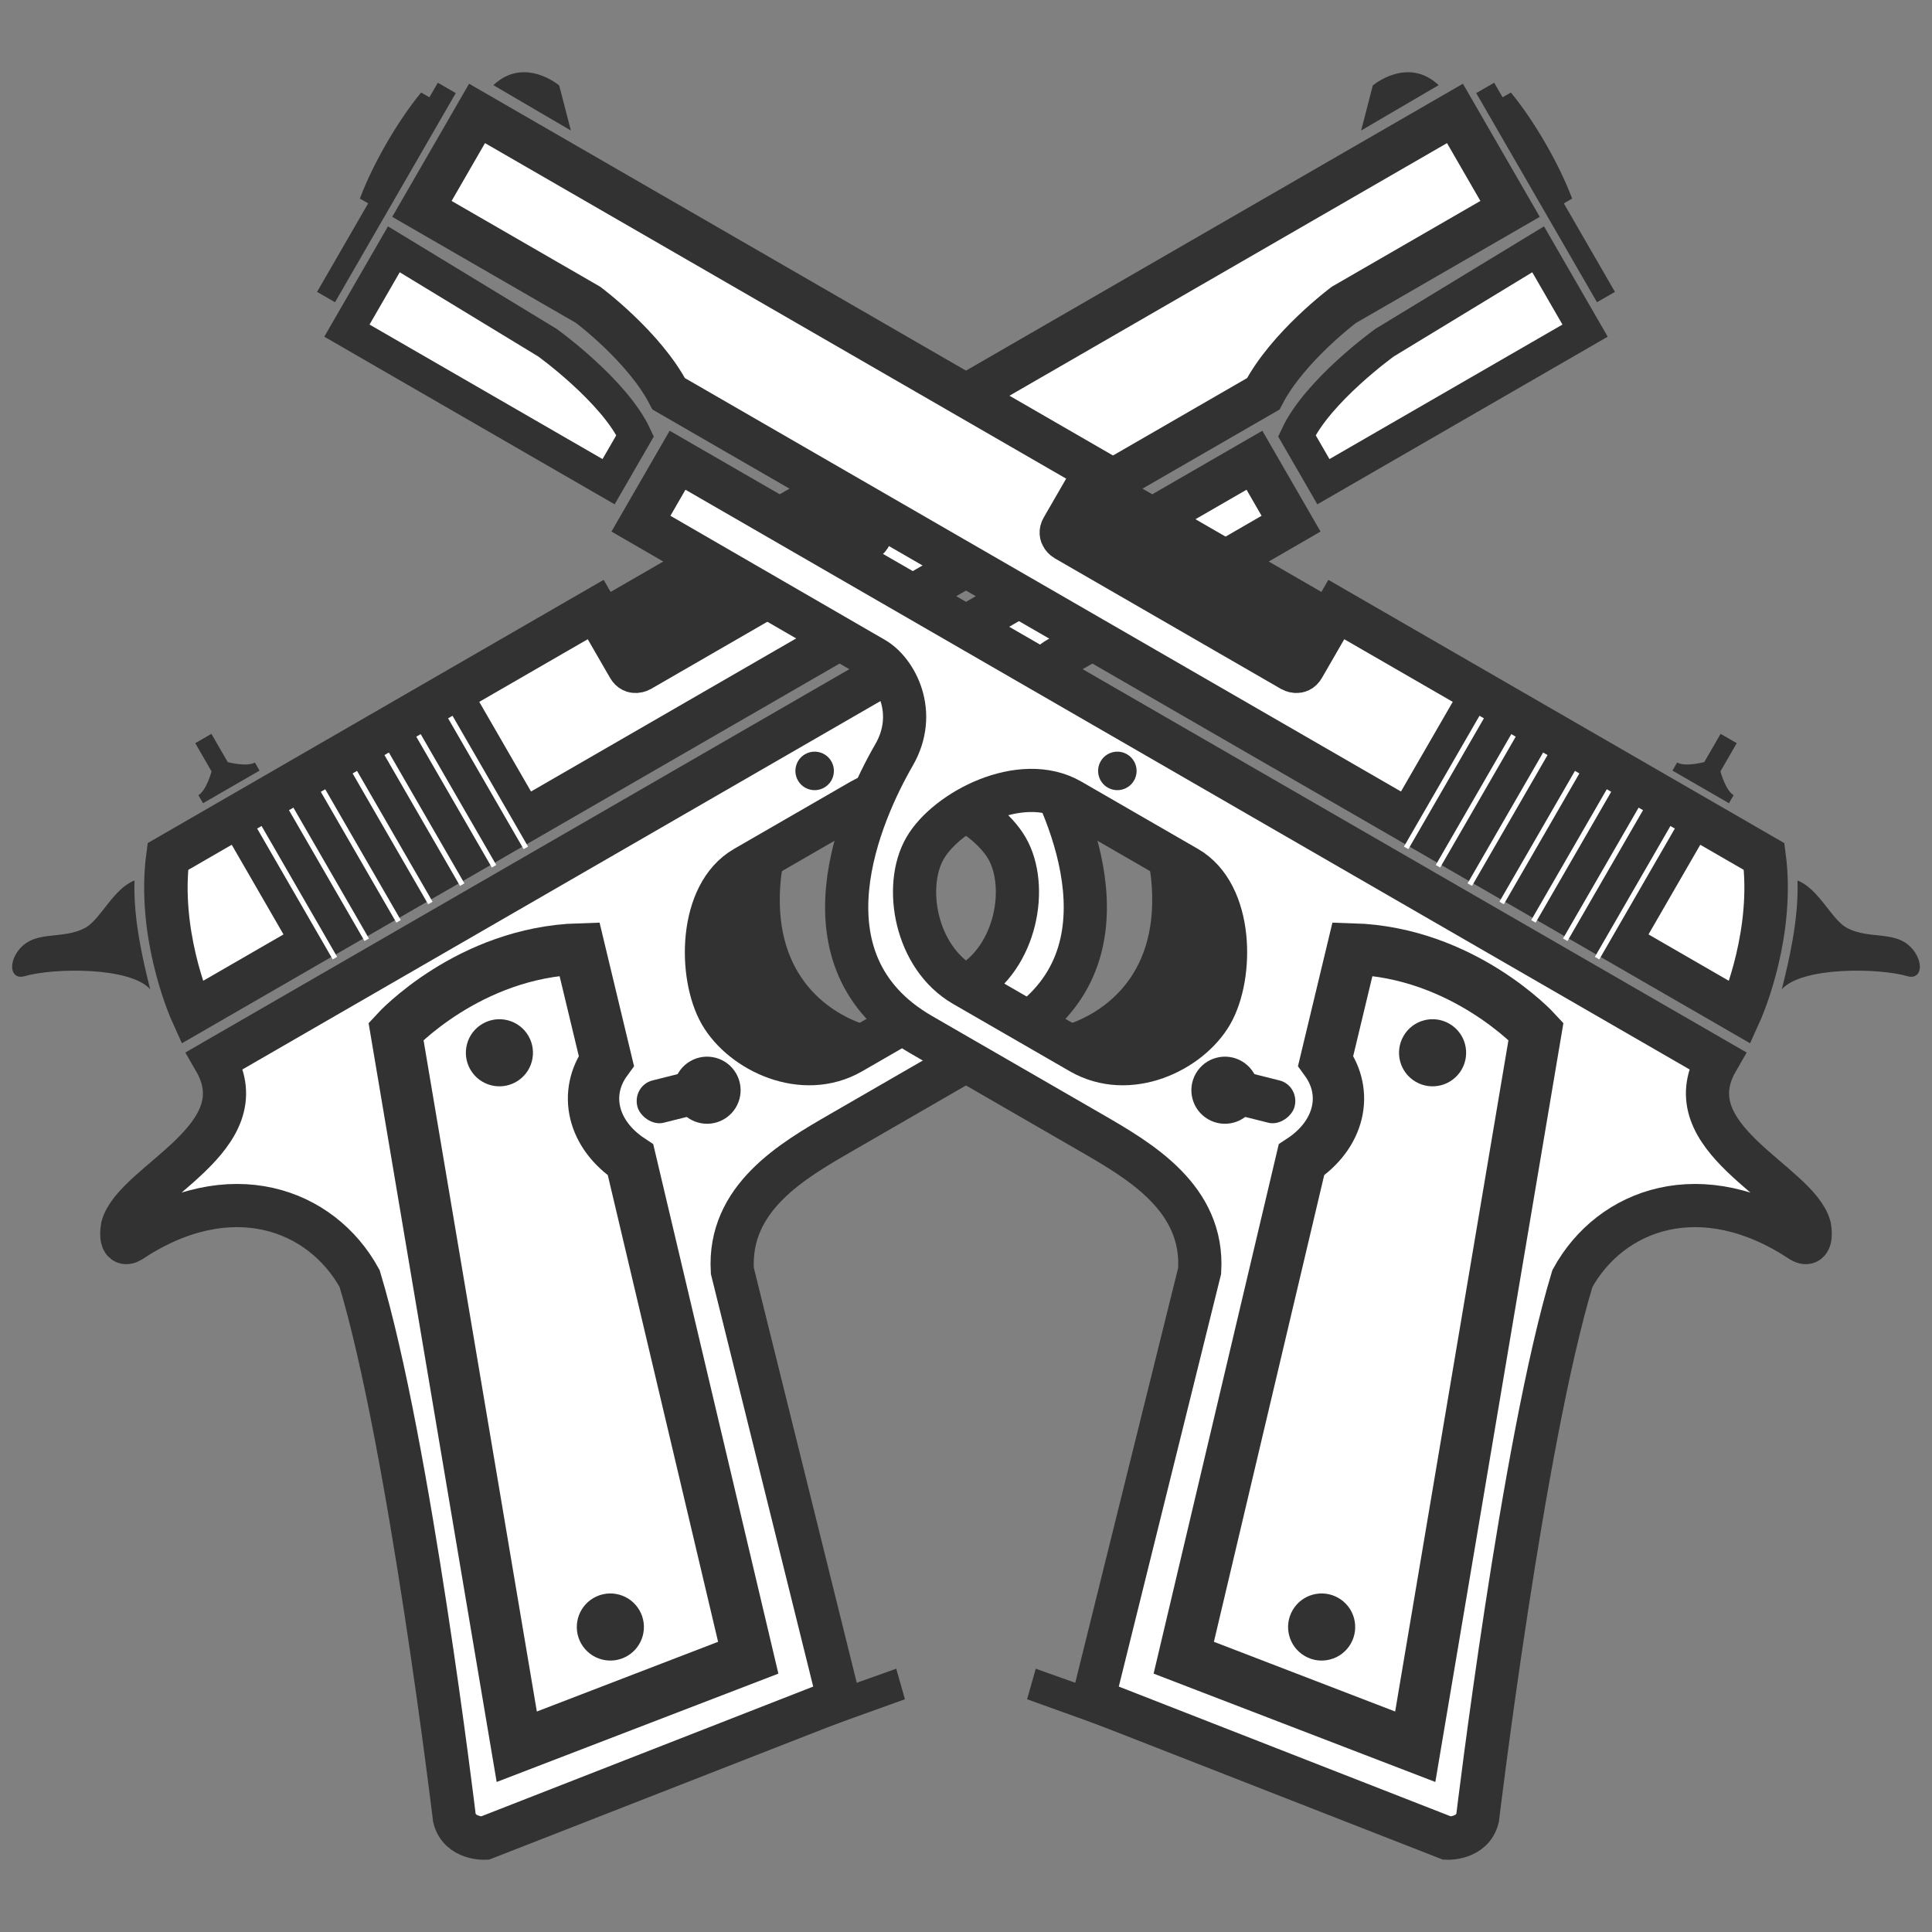 <svg xmlns="http://www.w3.org/2000/svg" width="128" height="128"><rect width="100%" height="100%" fill="#808080" stroke="none"/><g transform="rotate(-30 58.95 82.85)"><path d="M63.31 35.815h18.396v4.727H63.31z" fill="#323232"/><path d="M26.79 46.07s.481-4.876 3.255-8.996c.169-.251.346-.5.533-.743H63.31v4.406c0 .541.541.541.541.541h17.313s.542 0 .542-.54V36.33h47.34v7.304h-12.714s-4.599.54-7.575 2.435z" fill="#fff" stroke="#323232" stroke-width="2.88"/><path d="M37.143 30.733v2.16s.927.927 1.544.927v.617h-4.322v-.617c.617 0 1.543-.926 1.543-.926v-2.161z" fill="#323232"/><path d="M26.52 49.586c0 5.952-8.657 4.329-10.821 6.493 0 0-.929 1.092 0 1.082 7.92-.495 12.02 4.488 11.903 9.738-2.606 11.11-12.43 34.086-12.43 34.086-.404 1.394 1.068 2.164 1.068 2.164l24.898 3.787 8.105-28.134c2.164-4.328 7.082-4.328 10.821-4.328h12.985c9.739 0 10.82-10.82 10.82-15.149 0-3.246 2.682-4.869 4.329-4.87l17.854-.016v-4.853zm45.717 6.494C76.025 56.079 79 60.768 79 63.653c0 2.885-3.041 6.57-6.762 6.57l-8.928-.002c-3.722 0-6.22-3.683-6.222-6.568.003-2.884 2.706-7.574 6.222-7.574z" fill="#fff" stroke="#323232" stroke-width="2.861"/><path d="M65.092 57.161c-4.232 5.41-2.39 9.738-.61 11.903-5.767 0-6.89-3.013-7.035-6.003 0-2.654 1.624-5.9 3.788-5.9z" fill="#323232" stroke="#323232" stroke-width=".781"/><path d="M51.137 55.267c-6.474-3.484-13.255-1.352-13.255-1.352l-16.773 45.05 16.231 2.56 9.74-32.461c-1.353-2.706-.542-5.41 1.893-6.493z" fill="none" stroke="#323232" stroke-width="3.402"/><path d="M109.298 49.586c2.706-1.893 8.116-2.434 8.116-2.434l11.903-.27v6.221h-20.019z" fill="#fff" stroke="#323232" stroke-width="2.195" stroke-linecap="round"/><path d="M131.342 36.983v8.115h1.606c.402-2.434.402-5.68 0-8.115z" fill="#323232"/><circle r="2.223" cy="58.573" cx="43.103" fill="#323232"/><rect transform="matrix(.962 .274 -.26 .966 0 0)" ry="1.745" rx="1.409" y="48.761" x="64.749" height="2.897" width="6.233" fill="#323232"/><circle cx="70.527" cy="52.843" r="1.275" fill="#323232"/><path d="M18.675 36.872c-.904.495-1.082 1.353-.317 1.567 1.98.477 6.42 2.976 6.81 4.925.54-1.893 1.352-4.598 2.704-6.763-1.455-.235-3.187 1.068-4.328 1.082-1.892-.017-3.09-1.746-4.87-.811zM125.259 32.003l-2.163 2.2 5.95-.036c-.811-2.705-3.787-2.164-3.787-2.164zM34.635 36.601h18.936v9.739H34.635z" fill="#323232"/><path d="M36.8 37.683v10.01M39.234 37.683v10.01M41.669 37.683v10.01M44.103 37.683v10.01M46.538 37.683v10.01M48.973 37.683v10.01M51.407 37.683v10.01" fill="none" stroke="#fff" stroke-width=".338"/><circle cx="30.446" cy="95.196" r="2.223" fill="#323232"/><circle cx="53.777" cy="67.6" r="2.223" fill="#323232"/><path d="M130.94 35.868v16h1.373v-16zM35.961 105.314l9.507 1.745-.514 2.04-9.36-1.69z" fill="#323232"/></g><g transform="scale(-1 1) rotate(-30 -5.05 321.701)"><path d="M63.31 35.815h18.396v4.727H63.31z" fill="#323232"/><path d="M26.79 46.07s.481-4.876 3.255-8.996c.169-.251.346-.5.533-.743H63.31v4.406c0 .541.541.541.541.541h17.313s.542 0 .542-.54V36.33h47.34v7.304h-12.714s-4.599.54-7.575 2.435z" fill="#fff" stroke="#323232" stroke-width="2.88"/><path d="M37.143 30.733v2.16s.927.927 1.544.927v.617h-4.322v-.617c.617 0 1.543-.926 1.543-.926v-2.161z" fill="#323232"/><path d="M26.52 49.586c0 5.952-8.657 4.329-10.821 6.493 0 0-.929 1.092 0 1.082 7.92-.495 12.02 4.488 11.903 9.738-2.606 11.11-12.43 34.086-12.43 34.086-.404 1.394 1.068 2.164 1.068 2.164l24.898 3.787 8.105-28.134c2.164-4.328 7.082-4.328 10.821-4.328h12.985c9.739 0 10.82-10.82 10.82-15.149 0-3.246 2.682-4.869 4.329-4.87l17.854-.016v-4.853zm45.717 6.494C76.025 56.079 79 60.768 79 63.653c0 2.885-3.041 6.57-6.762 6.57l-8.928-.002c-3.722 0-6.22-3.683-6.222-6.568.003-2.884 2.706-7.574 6.222-7.574z" fill="#fff" stroke="#323232" stroke-width="2.861"/><path d="M65.092 57.161c-4.232 5.41-2.39 9.738-.61 11.903-5.767 0-6.89-3.013-7.035-6.003 0-2.654 1.624-5.9 3.788-5.9z" fill="#323232" stroke="#323232" stroke-width=".781"/><path d="M51.137 55.267c-6.474-3.484-13.255-1.352-13.255-1.352l-16.773 45.05 16.231 2.56 9.74-32.461c-1.353-2.706-.542-5.41 1.893-6.493z" fill="none" stroke="#323232" stroke-width="3.402"/><path d="M109.298 49.586c2.706-1.893 8.116-2.434 8.116-2.434l11.903-.27v6.221h-20.019z" fill="#fff" stroke="#323232" stroke-width="2.195" stroke-linecap="round"/><path d="M131.342 36.983v8.115h1.606c.402-2.434.402-5.68 0-8.115z" fill="#323232"/><circle cx="43.103" cy="58.573" r="2.223" fill="#323232"/><rect width="6.233" height="2.897" x="64.749" y="48.761" rx="1.409" ry="1.745" transform="matrix(.962 .274 -.26 .966 0 0)" fill="#323232"/><circle r="1.275" cy="52.843" cx="70.527" fill="#323232"/><path d="M18.675 36.872c-.904.495-1.082 1.353-.317 1.567 1.98.477 6.42 2.976 6.81 4.925.54-1.893 1.352-4.598 2.704-6.763-1.455-.235-3.187 1.068-4.328 1.082-1.892-.017-3.09-1.746-4.87-.811zM125.259 32.003l-2.163 2.2 5.95-.036c-.811-2.705-3.787-2.164-3.787-2.164zM34.635 36.601h18.936v9.739H34.635z" fill="#323232"/><path d="M36.8 37.683v10.01M39.234 37.683v10.01M41.669 37.683v10.01M44.103 37.683v10.01M46.538 37.683v10.01M48.973 37.683v10.01M51.407 37.683v10.01" fill="none" stroke="#fff" stroke-width=".338"/><circle r="2.223" cy="95.196" cx="30.446" fill="#323232"/><circle r="2.223" cy="67.6" cx="53.777" fill="#323232"/><path d="M130.94 35.868v16h1.373v-16zM35.961 105.314l9.507 1.745-.514 2.04-9.36-1.69z" fill="#323232"/></g></svg>